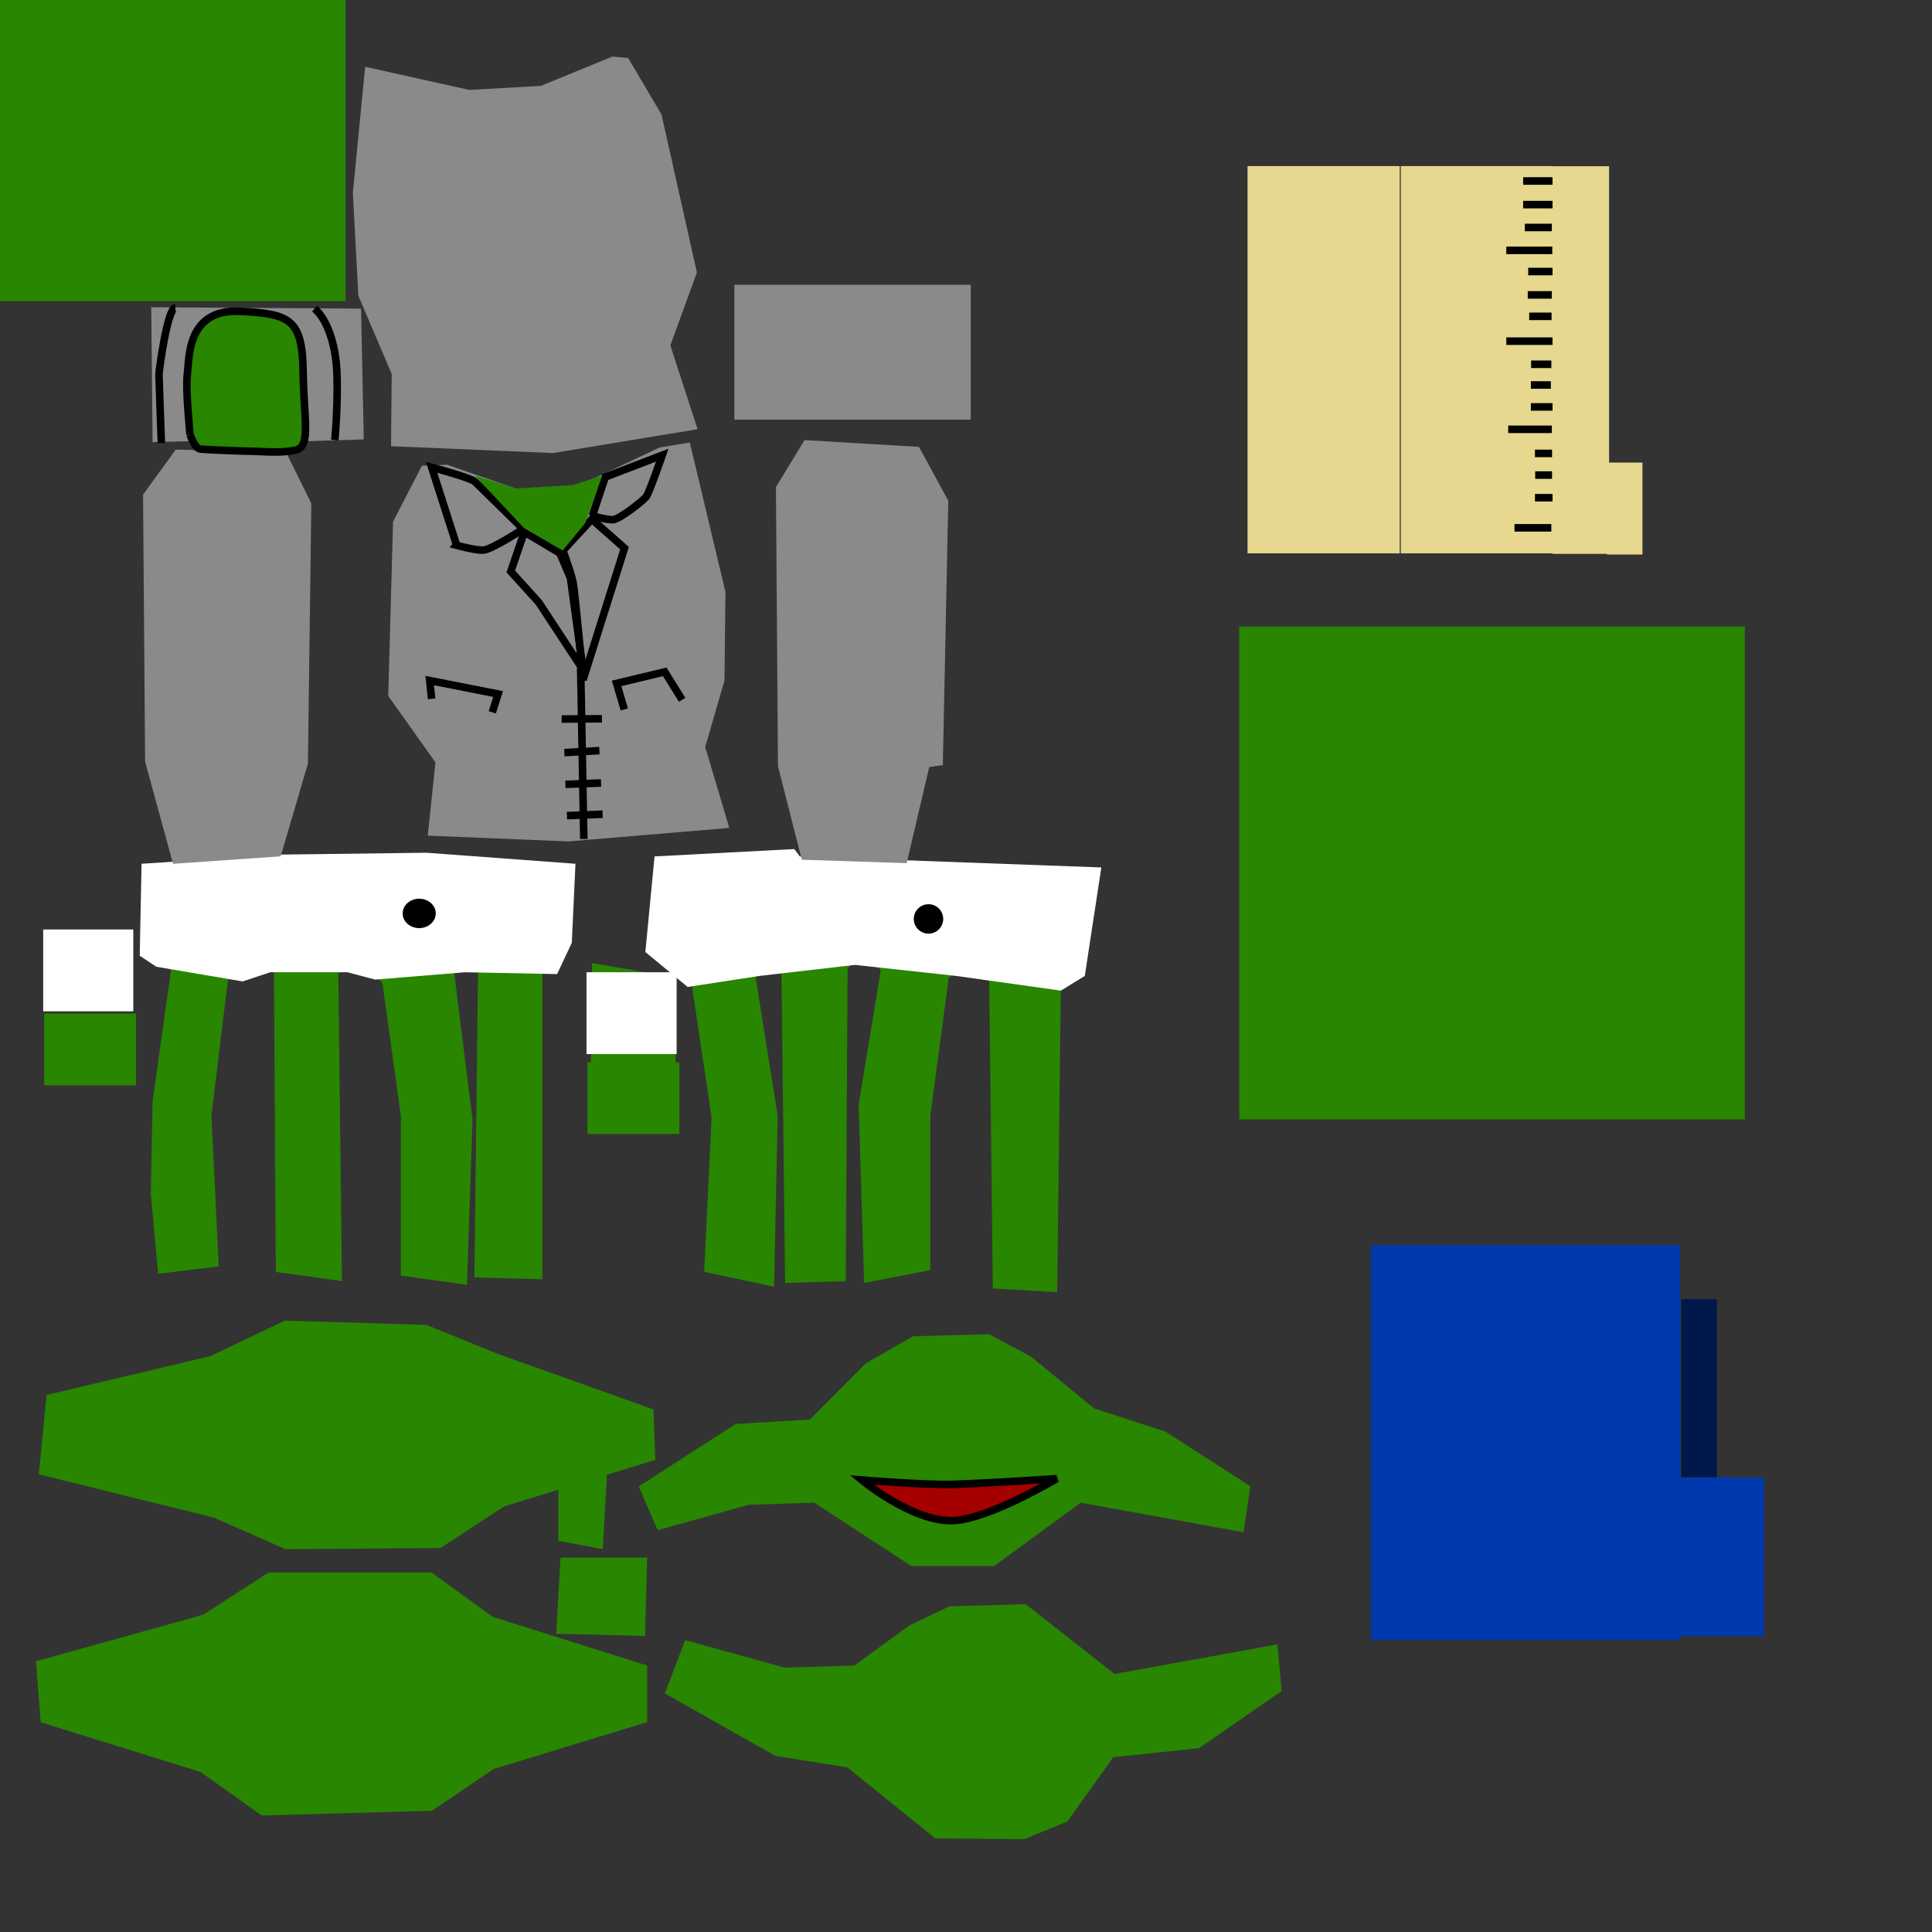 <?xml version="1.0" encoding="UTF-8" standalone="no"?>
<!-- Created with Inkscape (http://www.inkscape.org/) -->

<svg
   xmlns:dc="http://purl.org/dc/elements/1.1/"
   xmlns:cc="http://creativecommons.org/ns#"
   xmlns:rdf="http://www.w3.org/1999/02/22-rdf-syntax-ns#"
   xmlns:svg="http://www.w3.org/2000/svg"
   xmlns="http://www.w3.org/2000/svg"
   xmlns:sodipodi="http://sodipodi.sourceforge.net/DTD/sodipodi-0.dtd"
   xmlns:inkscape="http://www.inkscape.org/namespaces/inkscape"
   width="256"
   height="256"
   id="svg2"
   version="1.1"
   inkscape:version="0.91 r13725"
   sodipodi:docname="martian-engineer.svg"
   inkscape:export-filename="/home/undefer/unDE/3D/GameEngine/dizzy/martian-engineer.png"
   inkscape:export-xdpi="360"
   inkscape:export-ydpi="360">
  <rect width="100%" height="100%" fill="#333333" stroke="none"/>
  <defs
     id="defs4">
    <linearGradient
       id="linearGradient3593">
      <stop
         style="stop-color:#9b0000;stop-opacity:1;"
         offset="0"
         id="stop3595" />
      <stop
         id="stop3603"
         offset="0.5"
         style="stop-color:#ff0000;stop-opacity:1;" />
      <stop
         style="stop-color:#a30000;stop-opacity:1;"
         offset="1"
         id="stop3597" />
    </linearGradient>
    <inkscape:perspective
       sodipodi:type="inkscape:persp3d"
       inkscape:vp_x="0 : 526.18109 : 1"
       inkscape:vp_y="0 : 1000 : 0"
       inkscape:vp_z="744.09448 : 526.18109 : 1"
       inkscape:persp3d-origin="372.04724 : 350.78739 : 1"
       id="perspective10" />
    <inkscape:perspective
       id="perspective4902"
       inkscape:persp3d-origin="0.5 : 0.33333333 : 1"
       inkscape:vp_z="1 : 0.5 : 1"
       inkscape:vp_y="0 : 1000 : 0"
       inkscape:vp_x="0 : 0.5 : 1"
       sodipodi:type="inkscape:persp3d" />
    <inkscape:perspective
       id="perspective6406"
       inkscape:persp3d-origin="0.5 : 0.33333333 : 1"
       inkscape:vp_z="1 : 0.5 : 1"
       inkscape:vp_y="0 : 1000 : 0"
       inkscape:vp_x="0 : 0.5 : 1"
       sodipodi:type="inkscape:persp3d" />
  </defs>
  <sodipodi:namedview
     id="base"
     pagecolor="#ffffff"
     bordercolor="#666666"
     borderopacity="1.0"
     inkscape:pageopacity="0.0"
     inkscape:pageshadow="2"
     inkscape:zoom="4.0809209"
     inkscape:cx="63.062894"
     inkscape:cy="172.6662"
     inkscape:document-units="px"
     inkscape:current-layer="layer1"
     showgrid="true"
     inkscape:window-width="1906"
     inkscape:window-height="1050"
     inkscape:window-x="0"
     inkscape:window-y="0"
     inkscape:window-maximized="0"
     inkscape:snap-grids="false"
     showguides="true"
     inkscape:guide-bbox="true">
    <inkscape:grid
       type="xygrid"
       id="grid2819"
       empspacing="5"
       visible="true"
       enabled="true"
       snapvisiblegridlinesonly="true" />
  </sodipodi:namedview>
  <g
     inkscape:label="Layer 1"
     inkscape:groupmode="layer"
     id="layer1"
     transform="translate(0,-796.362)">
    <path
       style="fill:#8a8a8a;fill-rule:evenodd;stroke:none;stroke-width:1px;stroke-linecap:butt;stroke-linejoin:miter;stroke-opacity:1;fill-opacity:1"
       d="m 56.68,907.088 1.021,-9.702 -6.255,-8.808 0.638,-23.106 3.83,-7.404 3.319,-0.128 9.574,3.319 7.787,-0.511 10.851,-5.106 3.957,-0.638 4.723,19.787 -0.128,11.745 -2.553,8.808 3.191,10.723 -21.319,1.787 z"
       id="path4357"
       inkscape:connector-curvature="0" />
    <rect
       style="fill:#f0f0f0;fill-opacity:1;stroke:#000000;stroke-width:4;stroke-linecap:round;stroke-linejoin:miter;stroke-miterlimit:4;stroke-dasharray:none;stroke-opacity:1"
       id="rect5010"
       width="318.571"
       height="312.857"
       x="-414.254"
       y="773.149"
       inkscape:export-xdpi="90"
       inkscape:export-ydpi="90" />
    <path
       style="fill:#288600;fill-opacity:1;fill-rule:evenodd;stroke:none;stroke-width:1px;stroke-linecap:butt;stroke-linejoin:miter;stroke-opacity:1"
       d="m 6.165,981.203 21.73,-5.152 9.83,-4.699 18.776,0.56 9.377,3.816 20.716,7.394 0.237,6.682 -20.027,6.165 -8.45,5.518 -20.522,0.151 -9.485,-4.182 -23.195,-5.734 z"
       id="path4209"
       inkscape:connector-curvature="0"
       sodipodi:nodetypes="ccccccccccccc" />
    <path
       style="fill:#288600;fill-opacity:1;fill-rule:evenodd;stroke:none;stroke-width:1px;stroke-linecap:butt;stroke-linejoin:miter;stroke-opacity:1"
       d="m 5.389,1024.575 -0.625,-8.084 22.139,-6.165 8.687,-5.605 21.578,0 8.127,5.885 20.458,6.446 0,7.501 -20.328,6.208 -8.192,5.54 -22.548,0.625 -8.127,-5.777 z"
       id="path4211"
       inkscape:connector-curvature="0"
       sodipodi:nodetypes="ccccccccccccc" />
    <path
       style="fill:#288600;fill-rule:evenodd;stroke:none;stroke-width:1px;stroke-linecap:butt;stroke-linejoin:miter;stroke-opacity:1;fill-opacity:1"
       d="m 74.264,1002.76 11.49,0 -0.28,10.369 -11.77,-0.28 z"
       id="path4213"
       inkscape:connector-curvature="0" />
    <path
       style="fill:#288600;fill-rule:evenodd;stroke:none;stroke-width:1px;stroke-linecap:butt;stroke-linejoin:miter;stroke-opacity:1;fill-opacity:1"
       d="m 73.983,1000.518 0,-8.968 6.446,0.28 -0.56,9.808 z"
       id="path4215"
       inkscape:connector-curvature="0" />
    <path
       style="fill:#288600;fill-opacity:1;fill-rule:evenodd;stroke:none;stroke-width:1px;stroke-linecap:butt;stroke-linejoin:miter;stroke-opacity:1"
       d="m 84.633,993.319 12.87,-8.279 9.808,-0.581 7.394,-7.438 6.294,-3.599 10.045,-0.28 5.561,2.975 8.384,6.877 9.443,3.06 11.253,7.245 -0.905,6.099 -21.578,-3.923 -11.49,8.407 -10.929,0 -12.891,-8.407 -8.687,0.28 -12.05,3.363 z"
       id="path4217"
       inkscape:connector-curvature="0"
       sodipodi:nodetypes="cccccccccccccccccc" />
    <path
       style="fill:#288600;fill-opacity:1;fill-rule:evenodd;stroke:none;stroke-width:1px;stroke-linecap:butt;stroke-linejoin:miter;stroke-opacity:1"
       d="m 90.798,1013.689 13.171,3.643 9.248,-0.28 7.286,-5.325 5.325,-2.522 10.089,-0.28 11.77,9.248 21.578,-3.923 0.56,6.187 -10.929,7.559 -11.394,1.217 -6.062,8.503 -5.708,2.338 -11.799,-0.096 -11.667,-9.41 -9.521,-1.519 -14.661,-8.289 z"
       id="path4219"
       inkscape:connector-curvature="0"
       sodipodi:nodetypes="cccccccccccccccccc" />
    <path
       style="fill:#a50000;fill-opacity:1;fill-rule:evenodd;stroke:#000000;stroke-width:1px;stroke-linecap:butt;stroke-linejoin:miter;stroke-opacity:1"
       d="m 114.195,992.474 c 0,0 8.377,0.683 12.142,0.57 4.501,-0.136 13.682,-0.752 13.682,-0.752 0,0 -9.214,5.489 -13.869,5.562 -5.39,0.084 -11.955,-5.38 -11.955,-5.38 z"
       id="path4221"
       inkscape:connector-curvature="0"
       sodipodi:nodetypes="cscsc" />
    <path
       style="fill:#288600;fill-rule:evenodd;stroke:none;stroke-width:1px;stroke-linecap:butt;stroke-linejoin:miter;stroke-opacity:1;fill-opacity:1"
       d="m 20.952,965.144 -0.975,-10.72 0.244,-12.181 2.436,-17.297 -2.436,-2.924 1.705,-10.963 12.425,1.949 -0.975,10.963 -3.167,2.193 -2.193,18.028 0.975,19.977 z"
       id="path4242"
       inkscape:connector-curvature="0" />
    <path
       style="fill:#288600;fill-rule:evenodd;stroke:none;stroke-width:1px;stroke-linecap:butt;stroke-linejoin:miter;stroke-opacity:1;fill-opacity:1"
       d="m 36.544,964.901 -0.244,-39.955 -2.436,-2.924 -0.244,-11.694 13.887,0.244 0,11.938 -2.68,2.924 0.487,40.685 z"
       id="path4244"
       inkscape:connector-curvature="0" />
    <path
       style="fill:#288600;fill-rule:evenodd;stroke:none;stroke-width:1px;stroke-linecap:butt;stroke-linejoin:miter;stroke-opacity:1;fill-opacity:1"
       d="m 53.11,965.388 0,-21.195 -2.436,-17.541 -2.924,-3.411 -0.487,-11.694 13.156,-1.218 1.949,11.694 -2.193,3.167 2.436,19.49 -0.731,21.926 z"
       id="path4246"
       inkscape:connector-curvature="0" />
    <path
       style="fill:#288600;fill-rule:evenodd;stroke:none;stroke-width:1px;stroke-linecap:butt;stroke-linejoin:miter;stroke-opacity:1;fill-opacity:1"
       d="m 71.87,965.875 -9.014,-0.244 0.487,-40.929 -2.436,-2.436 -0.244,-10.963 14.13,0 -0.487,10.963 -2.436,3.167 z"
       id="path4248"
       inkscape:connector-curvature="0" />
    <path
       style="fill:#288600;fill-rule:evenodd;stroke:none;stroke-width:1px;stroke-linecap:butt;stroke-linejoin:miter;stroke-opacity:1;fill-opacity:1"
       d="m 9.989,931.037 6.578,0.487 0,8.04 -6.822,0 z"
       id="path4250"
       inkscape:connector-curvature="0" />
    <path
       style="fill:#288600;fill-rule:evenodd;stroke:none;stroke-width:1px;stroke-linecap:butt;stroke-linejoin:miter;stroke-opacity:1;fill-opacity:1"
       d="m 78.204,946.141 0.244,-22.17 11.207,1.949 -0.244,20.221 z"
       id="path4252"
       inkscape:connector-curvature="0" />
    <path
       style="fill:#288600;fill-rule:evenodd;stroke:none;stroke-width:1px;stroke-linecap:butt;stroke-linejoin:miter;stroke-opacity:1;fill-opacity:1"
       d="m 91.603,926.408 -3.898,-3.167 -0.731,-11.694 14.13,-1.462 1.462,12.181 -2.436,3.654 2.924,18.272 -0.487,22.657 -9.258,-1.949 0.975,-20.465 z"
       id="path4254"
       inkscape:connector-curvature="0" />
    <path
       style="fill:#288600;fill-rule:evenodd;stroke:none;stroke-width:1px;stroke-linecap:butt;stroke-linejoin:miter;stroke-opacity:1;fill-opacity:1"
       d="m 112.068,966.119 -8.04,0.244 -0.487,-41.66 -2.924,-3.654 0,-10.72 14.13,0.975 -0.487,10.72 -1.949,2.68 z"
       id="path4256"
       inkscape:connector-curvature="0" />
    <path
       style="fill:#288600;fill-rule:evenodd;stroke:none;stroke-width:1px;stroke-linecap:butt;stroke-linejoin:miter;stroke-opacity:1;fill-opacity:1"
       d="m 114.504,966.362 -0.731,-23.632 2.924,-17.785 -2.924,-3.654 2.193,-10.476 13.887,2.68 -1.949,10.963 -2.193,1.462 -2.436,18.272 0,20.465 z"
       id="path4258"
       inkscape:connector-curvature="0" />
    <path
       style="fill:#288600;fill-rule:evenodd;stroke:none;stroke-width:1px;stroke-linecap:butt;stroke-linejoin:miter;stroke-opacity:1;fill-opacity:1"
       d="m 131.558,967.093 -0.487,-40.685 -2.924,-2.193 0.244,-12.669 15.348,0.487 -0.487,12.181 -2.68,2.68 -0.487,40.685 z"
       id="path4260"
       inkscape:connector-curvature="0" />
    <path
       style="fill:#ffffff;fill-rule:evenodd;stroke:none;stroke-width:1px;stroke-linecap:butt;stroke-linejoin:miter;stroke-opacity:1;fill-opacity:1"
       d="m 20.708,924.459 11.45,1.949 3.654,-1.218 10.232,0 3.654,0.975 11.938,-0.975 12.181,0.244 1.949,-4.142 0.487,-10.476 -19.734,-1.462 -19.246,0.244 -18.516,1.218 -0.244,12.181 z"
       id="path4262"
       inkscape:connector-curvature="0" />
    <path
       style="fill:#ffffff;fill-rule:evenodd;stroke:none;stroke-width:1px;stroke-linecap:butt;stroke-linejoin:miter;stroke-opacity:1;fill-opacity:1"
       d="m 91.116,927.139 -5.603,-4.629 1.218,-12.669 18.516,-0.975 0.731,0.975 39.955,1.462 -2.193,14.374 -3.167,1.949 -13.887,-1.949 -13.399,-1.462 -12.669,1.462 z"
       id="path4264"
       inkscape:connector-curvature="0" />
    <ellipse
       style="fill:#000000;fill-opacity:1;stroke:none;stroke-width:5;stroke-miterlimit:4;stroke-dasharray:none;stroke-opacity:1"
       id="path4266"
       cx="55.547"
       cy="917.394"
       rx="2.193"
       ry="1.949" />
    <circle
       style="fill:#000000;fill-opacity:1;stroke:none;stroke-width:5;stroke-miterlimit:4;stroke-dasharray:none;stroke-opacity:1"
       id="path4268"
       cx="123.031"
       cy="918.124"
       r="1.949" />
    <rect
       style="fill:#ffffff;fill-opacity:1;stroke:none;stroke-width:5;stroke-miterlimit:4;stroke-dasharray:none;stroke-opacity:1"
       id="rect4270"
       width="11.938"
       height="10.841"
       x="77.717"
       y="925.19" />
    <rect
       style="fill:#288600;fill-opacity:1;stroke:none;stroke-width:5;stroke-miterlimit:4;stroke-dasharray:none;stroke-opacity:1"
       id="rect4272"
       width="12.181"
       height="9.501"
       x="77.838"
       y="937.127" />
    <rect
       style="fill:#ffffff;fill-opacity:1;stroke:none;stroke-width:5;stroke-miterlimit:4;stroke-dasharray:none;stroke-opacity:1"
       id="rect4270-3"
       width="11.938"
       height="10.841"
       x="5.725"
       y="919.525" />
    <rect
       style="fill:#288600;fill-opacity:1;stroke:none;stroke-width:5;stroke-miterlimit:4;stroke-dasharray:none;stroke-opacity:1"
       id="rect4272-6"
       width="12.181"
       height="9.501"
       x="5.847"
       y="930.671" />
    <rect
       style="fill:#288600;fill-opacity:1;stroke:none;stroke-width:5;stroke-miterlimit:4;stroke-dasharray:none;stroke-opacity:1"
       id="rect4304"
       width="45.802"
       height="39.904"
       x="0"
       y="796.362" />
    <rect
       style="fill:#288600;fill-opacity:1;stroke:none;stroke-width:5;stroke-miterlimit:4;stroke-dasharray:none;stroke-opacity:1"
       id="rect4308"
       width="66.997"
       height="65.292"
       x="164.204"
       y="879.388" />
    <path
       style="fill:none;fill-rule:evenodd;stroke:#000000;stroke-width:1px;stroke-linecap:butt;stroke-linejoin:miter;stroke-opacity:1"
       d="m 60.51,868.62 -3.319,-10.34 c 0,0 5.234,1.404 5.745,1.915 0.511,0.511 6.383,6.255 6.383,6.255 0,0 -4.213,2.808 -5.362,2.808 -1.149,0 -3.447,-0.638 -3.447,-0.638 z"
       id="path4337"
       inkscape:connector-curvature="0" />
    <path
       style="fill:none;fill-rule:evenodd;stroke:#000000;stroke-width:1px;stroke-linecap:butt;stroke-linejoin:miter;stroke-opacity:1"
       d="m 78.494,864.716 1.712,-5.146 7.547,-2.896 c 0,0 -1.728,4.979 -2.111,5.489 -0.383,0.511 -3.574,3.064 -4.468,3.064 -0.894,0 -2.681,-0.511 -2.681,-0.511 z"
       id="path4339"
       inkscape:connector-curvature="0"
       sodipodi:nodetypes="cccssc" />
    <path
       style="fill:none;fill-rule:evenodd;stroke:#000000;stroke-width:1px;stroke-linecap:butt;stroke-linejoin:miter;stroke-opacity:1"
       d="m 74.589,869.318 3.823,-4.153 4.34,3.83 -5.498,17.445 c 0,0 -1.059,-11.595 -1.314,-12.872 -0.255,-1.277 -1.351,-4.25 -1.351,-4.25 z"
       id="path4341"
       inkscape:connector-curvature="0"
       sodipodi:nodetypes="ccccsc" />
    <path
       style="fill:none;fill-rule:evenodd;stroke:#000000;stroke-width:1px;stroke-linecap:butt;stroke-linejoin:miter;stroke-opacity:1"
       d="m 69.468,866.855 4.723,2.808 1.404,3.319 1.66,12.127 -5.872,-8.936 -3.702,-4.085 z"
       id="path4343"
       inkscape:connector-curvature="0" />
    <path
       style="fill:none;fill-rule:evenodd;stroke:#000000;stroke-width:1px;stroke-linecap:butt;stroke-linejoin:miter;stroke-opacity:1"
       d="m 57.191,888.961 -0.255,-2.425 9.064,1.787 -0.766,2.425"
       id="path4345"
       inkscape:connector-curvature="0" />
    <path
       style="fill:none;fill-rule:evenodd;stroke:#000000;stroke-width:1px;stroke-linecap:butt;stroke-linejoin:miter;stroke-opacity:1"
       d="m 82.722,890.365 -1.021,-3.447 6.383,-1.532 2.298,3.702"
       id="path4347"
       inkscape:connector-curvature="0" />
    <path
       style="fill:none;fill-rule:evenodd;stroke:#000000;stroke-width:1px;stroke-linecap:butt;stroke-linejoin:miter;stroke-opacity:1"
       d="m 76.94,884.855 0.42,22.68"
       id="path4349"
       inkscape:connector-curvature="0"
       sodipodi:nodetypes="cc" />
    <path
       style="fill:none;fill-rule:evenodd;stroke:#000000;stroke-width:1px;stroke-linecap:butt;stroke-linejoin:miter;stroke-opacity:1"
       d="m 74.424,891.641 5.333,-0.037"
       id="path4351"
       inkscape:connector-curvature="0"
       sodipodi:nodetypes="cc" />
    <path
       style="fill:none;fill-rule:evenodd;stroke:#000000;stroke-width:1px;stroke-linecap:butt;stroke-linejoin:miter;stroke-opacity:1"
       d="m 74.781,896.087 4.642,-0.262"
       id="path4353"
       inkscape:connector-curvature="0"
       sodipodi:nodetypes="cc" />
    <path
       style="fill:none;fill-rule:evenodd;stroke:#000000;stroke-width:1px;stroke-linecap:butt;stroke-linejoin:miter;stroke-opacity:1"
       d="m 74.915,900.296 4.726,-0.187"
       id="path4355"
       inkscape:connector-curvature="0"
       sodipodi:nodetypes="cc" />
    <rect
       style="fill:#8a8a8a;fill-opacity:1;stroke:none;stroke-width:1;stroke-miterlimit:4;stroke-dasharray:none;stroke-opacity:1"
       id="rect4359"
       width="31.323"
       height="17.873"
       x="97.308"
       y="834.095" />
    <path
       style="fill:#8a8a8a;fill-rule:evenodd;stroke:none;stroke-width:1px;stroke-linecap:butt;stroke-linejoin:miter;stroke-opacity:1;fill-opacity:1"
       d="m 51.814,855.489 0.09,-9.568 -4.423,-10.381 -0.722,-13.63 1.625,-16.699 13.811,3.069 9.478,-0.542 9.478,-3.882 2.076,0.181 4.423,7.492 4.694,20.942 -3.52,9.659 3.611,11.103 -19.137,3.159 z"
       id="path4361"
       inkscape:connector-curvature="0" />
    <path
       style="fill:#8a8a8a;fill-rule:evenodd;stroke:none;stroke-width:1px;stroke-linecap:butt;stroke-linejoin:miter;stroke-opacity:1;fill-opacity:1"
       d="m 22.928,910.823 -3.701,-13.54 -0.271,-35.385 4.333,-5.958 14.623,0.361 3.34,6.77 -0.451,34.482 -3.611,12.276 z"
       id="path4363"
       inkscape:connector-curvature="0" />
    <path
       style="fill:#8a8a8a;fill-rule:evenodd;stroke:none;stroke-width:1px;stroke-linecap:butt;stroke-linejoin:miter;stroke-opacity:1;fill-opacity:1"
       d="m 20.22,854.947 -0.181,-17.873 27.802,0.181 0.361,17.331 -8.756,0.271 -6.228,1.444 -5.687,-1.535 z"
       id="path4365"
       inkscape:connector-curvature="0" />
    <path
       style="fill:#8a8a8a;fill-rule:evenodd;stroke:none;stroke-width:1px;stroke-linecap:butt;stroke-linejoin:miter;stroke-opacity:1;fill-opacity:1"
       d="m 106.245,910.281 -3.159,-12.367 -0.271,-37.01 3.791,-6.228 15.165,0.903 3.881,7.131 -0.722,35.024 -1.805,0.271 -2.979,12.728 z"
       id="path4367"
       inkscape:connector-curvature="0" />
    <rect
       style="fill:#0039ad;fill-opacity:1;stroke:none;stroke-width:1;stroke-miterlimit:4;stroke-dasharray:none;stroke-opacity:1"
       id="rect4369"
       width="40.978"
       height="52.34"
       x="181.657"
       y="961.342" />
    <rect
       style="fill:#0039ad;fill-opacity:1;stroke:none;stroke-width:1;stroke-miterlimit:4;stroke-dasharray:none;stroke-opacity:1"
       id="rect4371"
       width="11.106"
       height="21.063"
       x="222.635"
       y="992.108" />
    <rect
       style="fill:#00194a;fill-opacity:1;stroke:none;stroke-width:1;stroke-miterlimit:4;stroke-dasharray:none;stroke-opacity:1"
       id="rect4373"
       width="4.723"
       height="23.617"
       x="222.762"
       y="968.491" />
    <rect
       style="fill:#e6d88e;fill-opacity:1;stroke:none;stroke-width:1;stroke-miterlimit:4;stroke-dasharray:none;stroke-opacity:1"
       id="rect4375"
       width="20.17"
       height="51.318"
       x="185.614"
       y="818.366" />
    <path
       style="fill:none;fill-rule:evenodd;stroke:#000000;stroke-width:1px;stroke-linecap:butt;stroke-linejoin:miter;stroke-opacity:1"
       d="m 205.72,820.345 -3.894,0"
       id="path4387"
       inkscape:connector-curvature="0" />
    <path
       style="fill:none;fill-rule:evenodd;stroke:#000000;stroke-width:1px;stroke-linecap:butt;stroke-linejoin:miter;stroke-opacity:1"
       d="m 205.72,823.472 -3.894,0"
       id="path4389"
       inkscape:connector-curvature="0" />
    <path
       style="fill:none;fill-rule:evenodd;stroke:#000000;stroke-width:1px;stroke-linecap:butt;stroke-linejoin:miter;stroke-opacity:1"
       d="m 205.624,826.504 -3.574,0"
       id="path4391"
       inkscape:connector-curvature="0" />
    <path
       style="fill:none;fill-rule:evenodd;stroke:#000000;stroke-width:1px;stroke-linecap:butt;stroke-linejoin:miter;stroke-opacity:1"
       d="m 205.688,829.536 -6.096,0"
       id="path4393"
       inkscape:connector-curvature="0" />
    <path
       style="fill:none;fill-rule:evenodd;stroke:#000000;stroke-width:1px;stroke-linecap:butt;stroke-linejoin:miter;stroke-opacity:1"
       d="m 205.72,832.344 -3.223,0"
       id="path4395"
       inkscape:connector-curvature="0" />
    <path
       style="fill:none;fill-rule:evenodd;stroke:#000000;stroke-width:1px;stroke-linecap:butt;stroke-linejoin:miter;stroke-opacity:1"
       d="m 205.624,835.44 -3.191,0"
       id="path4397"
       inkscape:connector-curvature="0" />
    <path
       style="fill:none;fill-rule:evenodd;stroke:#000000;stroke-width:1px;stroke-linecap:butt;stroke-linejoin:miter;stroke-opacity:1"
       d="m 205.592,838.28 -2.968,0"
       id="path4399"
       inkscape:connector-curvature="0" />
    <path
       style="fill:none;fill-rule:evenodd;stroke:#000000;stroke-width:1px;stroke-linecap:butt;stroke-linejoin:miter;stroke-opacity:1"
       d="m 205.752,841.568 -6.159,0"
       id="path4401"
       inkscape:connector-curvature="0" />
    <path
       style="fill:none;fill-rule:evenodd;stroke:#000000;stroke-width:1px;stroke-linecap:butt;stroke-linejoin:miter;stroke-opacity:1"
       d="m 205.561,844.631 -2.681,0"
       id="path4403"
       inkscape:connector-curvature="0" />
    <path
       style="fill:none;fill-rule:evenodd;stroke:#000000;stroke-width:1px;stroke-linecap:butt;stroke-linejoin:miter;stroke-opacity:1"
       d="m 205.497,847.376 -2.649,0"
       id="path4405"
       inkscape:connector-curvature="0" />
    <path
       style="fill:none;fill-rule:evenodd;stroke:#000000;stroke-width:1px;stroke-linecap:butt;stroke-linejoin:miter;stroke-opacity:1"
       d="m 205.72,850.28 -2.872,0"
       id="path4407"
       inkscape:connector-curvature="0" />
    <path
       style="fill:none;fill-rule:evenodd;stroke:#000000;stroke-width:1px;stroke-linecap:butt;stroke-linejoin:miter;stroke-opacity:1"
       d="m 205.624,853.248 -5.777,0"
       id="path4409"
       inkscape:connector-curvature="0" />
    <path
       style="fill:none;fill-rule:evenodd;stroke:#000000;stroke-width:1px;stroke-linecap:butt;stroke-linejoin:miter;stroke-opacity:1"
       d="m 205.656,856.44 -2.266,0"
       id="path4411"
       inkscape:connector-curvature="0" />
    <path
       style="fill:none;fill-rule:evenodd;stroke:#000000;stroke-width:1px;stroke-linecap:butt;stroke-linejoin:miter;stroke-opacity:1"
       d="m 205.656,859.312 -2.234,0"
       id="path4413"
       inkscape:connector-curvature="0" />
    <path
       style="fill:none;fill-rule:evenodd;stroke:#000000;stroke-width:1px;stroke-linecap:butt;stroke-linejoin:miter;stroke-opacity:1"
       d="m 205.72,862.312 -2.33,0"
       id="path4415"
       inkscape:connector-curvature="0" />
    <path
       style="fill:none;fill-rule:evenodd;stroke:#000000;stroke-width:1px;stroke-linecap:butt;stroke-linejoin:miter;stroke-opacity:1"
       d="m 205.561,866.301 -4.883,0"
       id="path4417"
       inkscape:connector-curvature="0" />
    <rect
       style="fill:#e6d88e;fill-opacity:1;stroke:none;stroke-width:1;stroke-miterlimit:4;stroke-dasharray:none;stroke-opacity:1"
       id="rect4375-3"
       width="20.17"
       height="51.318"
       x="165.305"
       y="818.366" />
    <rect
       style="fill:#e6d88e;fill-opacity:1;stroke:none;stroke-width:1;stroke-miterlimit:4;stroke-dasharray:none;stroke-opacity:1"
       id="rect4434"
       width="7.492"
       height="51.362"
       x="205.72"
       y="818.389" />
    <rect
       style="fill:#e6d88e;fill-opacity:1;stroke:none;stroke-width:1;stroke-miterlimit:4;stroke-dasharray:none;stroke-opacity:1"
       id="rect4436"
       width="4.694"
       height="12.186"
       x="212.941"
       y="857.655" />
    <path
       style="fill:#288600;fill-rule:evenodd;stroke:none;stroke-width:1px;stroke-linecap:butt;stroke-linejoin:miter;stroke-opacity:1;fill-opacity:1"
       d="m 69.416,866.321 -6.499,-6.951 5.416,1.715 7.582,-0.451 3.882,-1.264 -2.257,6.319 -2.979,3.611 z"
       id="path4210"
       inkscape:connector-curvature="0" />
    <path
       style="fill:none;fill-rule:evenodd;stroke:#000000;stroke-width:1px;stroke-linecap:butt;stroke-linejoin:miter;stroke-opacity:1"
       d="m 75.125,904.437 4.726,-0.187"
       id="path4355-3"
       inkscape:connector-curvature="0"
       sodipodi:nodetypes="cc" />
    <path
       style="fill:#288600;fill-opacity:1;fill-rule:evenodd;stroke:#000000;stroke-width:1px;stroke-linecap:butt;stroke-linejoin:miter;stroke-opacity:1"
       d="m 25.185,853.954 c 0,0 -0.632,-6.138 -0.361,-8.034 0.271,-1.896 -0.17,-8.611 6.86,-8.305 6.854,0.299 8.395,1.083 8.485,8.124 0.079,6.14 1.083,9.815 -0.993,10.266 -2.076,0.451 -4.63,0.152 -5.713,0.152 -1.083,0 -6.213,-0.201 -6.935,-0.291 -0.722,-0.09 -1.343,-1.913 -1.343,-1.913 z"
       id="path4227"
       inkscape:connector-curvature="0"
       sodipodi:nodetypes="cssssscc" />
    <path
       style="fill:none;fill-rule:evenodd;stroke:#000000;stroke-width:1px;stroke-linecap:butt;stroke-linejoin:miter;stroke-opacity:1"
       d="m 21.383,855.067 c 0,0 -0.319,-8.617 -0.319,-9.064 0,-0.447 1.085,-8.745 2.17,-8.872"
       id="path4229"
       inkscape:connector-curvature="0"
       sodipodi:nodetypes="csc" />
    <path
       style="fill:none;fill-rule:evenodd;stroke:#000000;stroke-width:1px;stroke-linecap:butt;stroke-linejoin:miter;stroke-opacity:1"
       d="m 41.68,837.259 c 1.277,1.085 2.362,3.383 2.808,6.638 0.447,3.255 0,9.766 -0.128,10.787"
       id="path4231"
       inkscape:connector-curvature="0"
       sodipodi:nodetypes="csc" />
  </g>
</svg>

